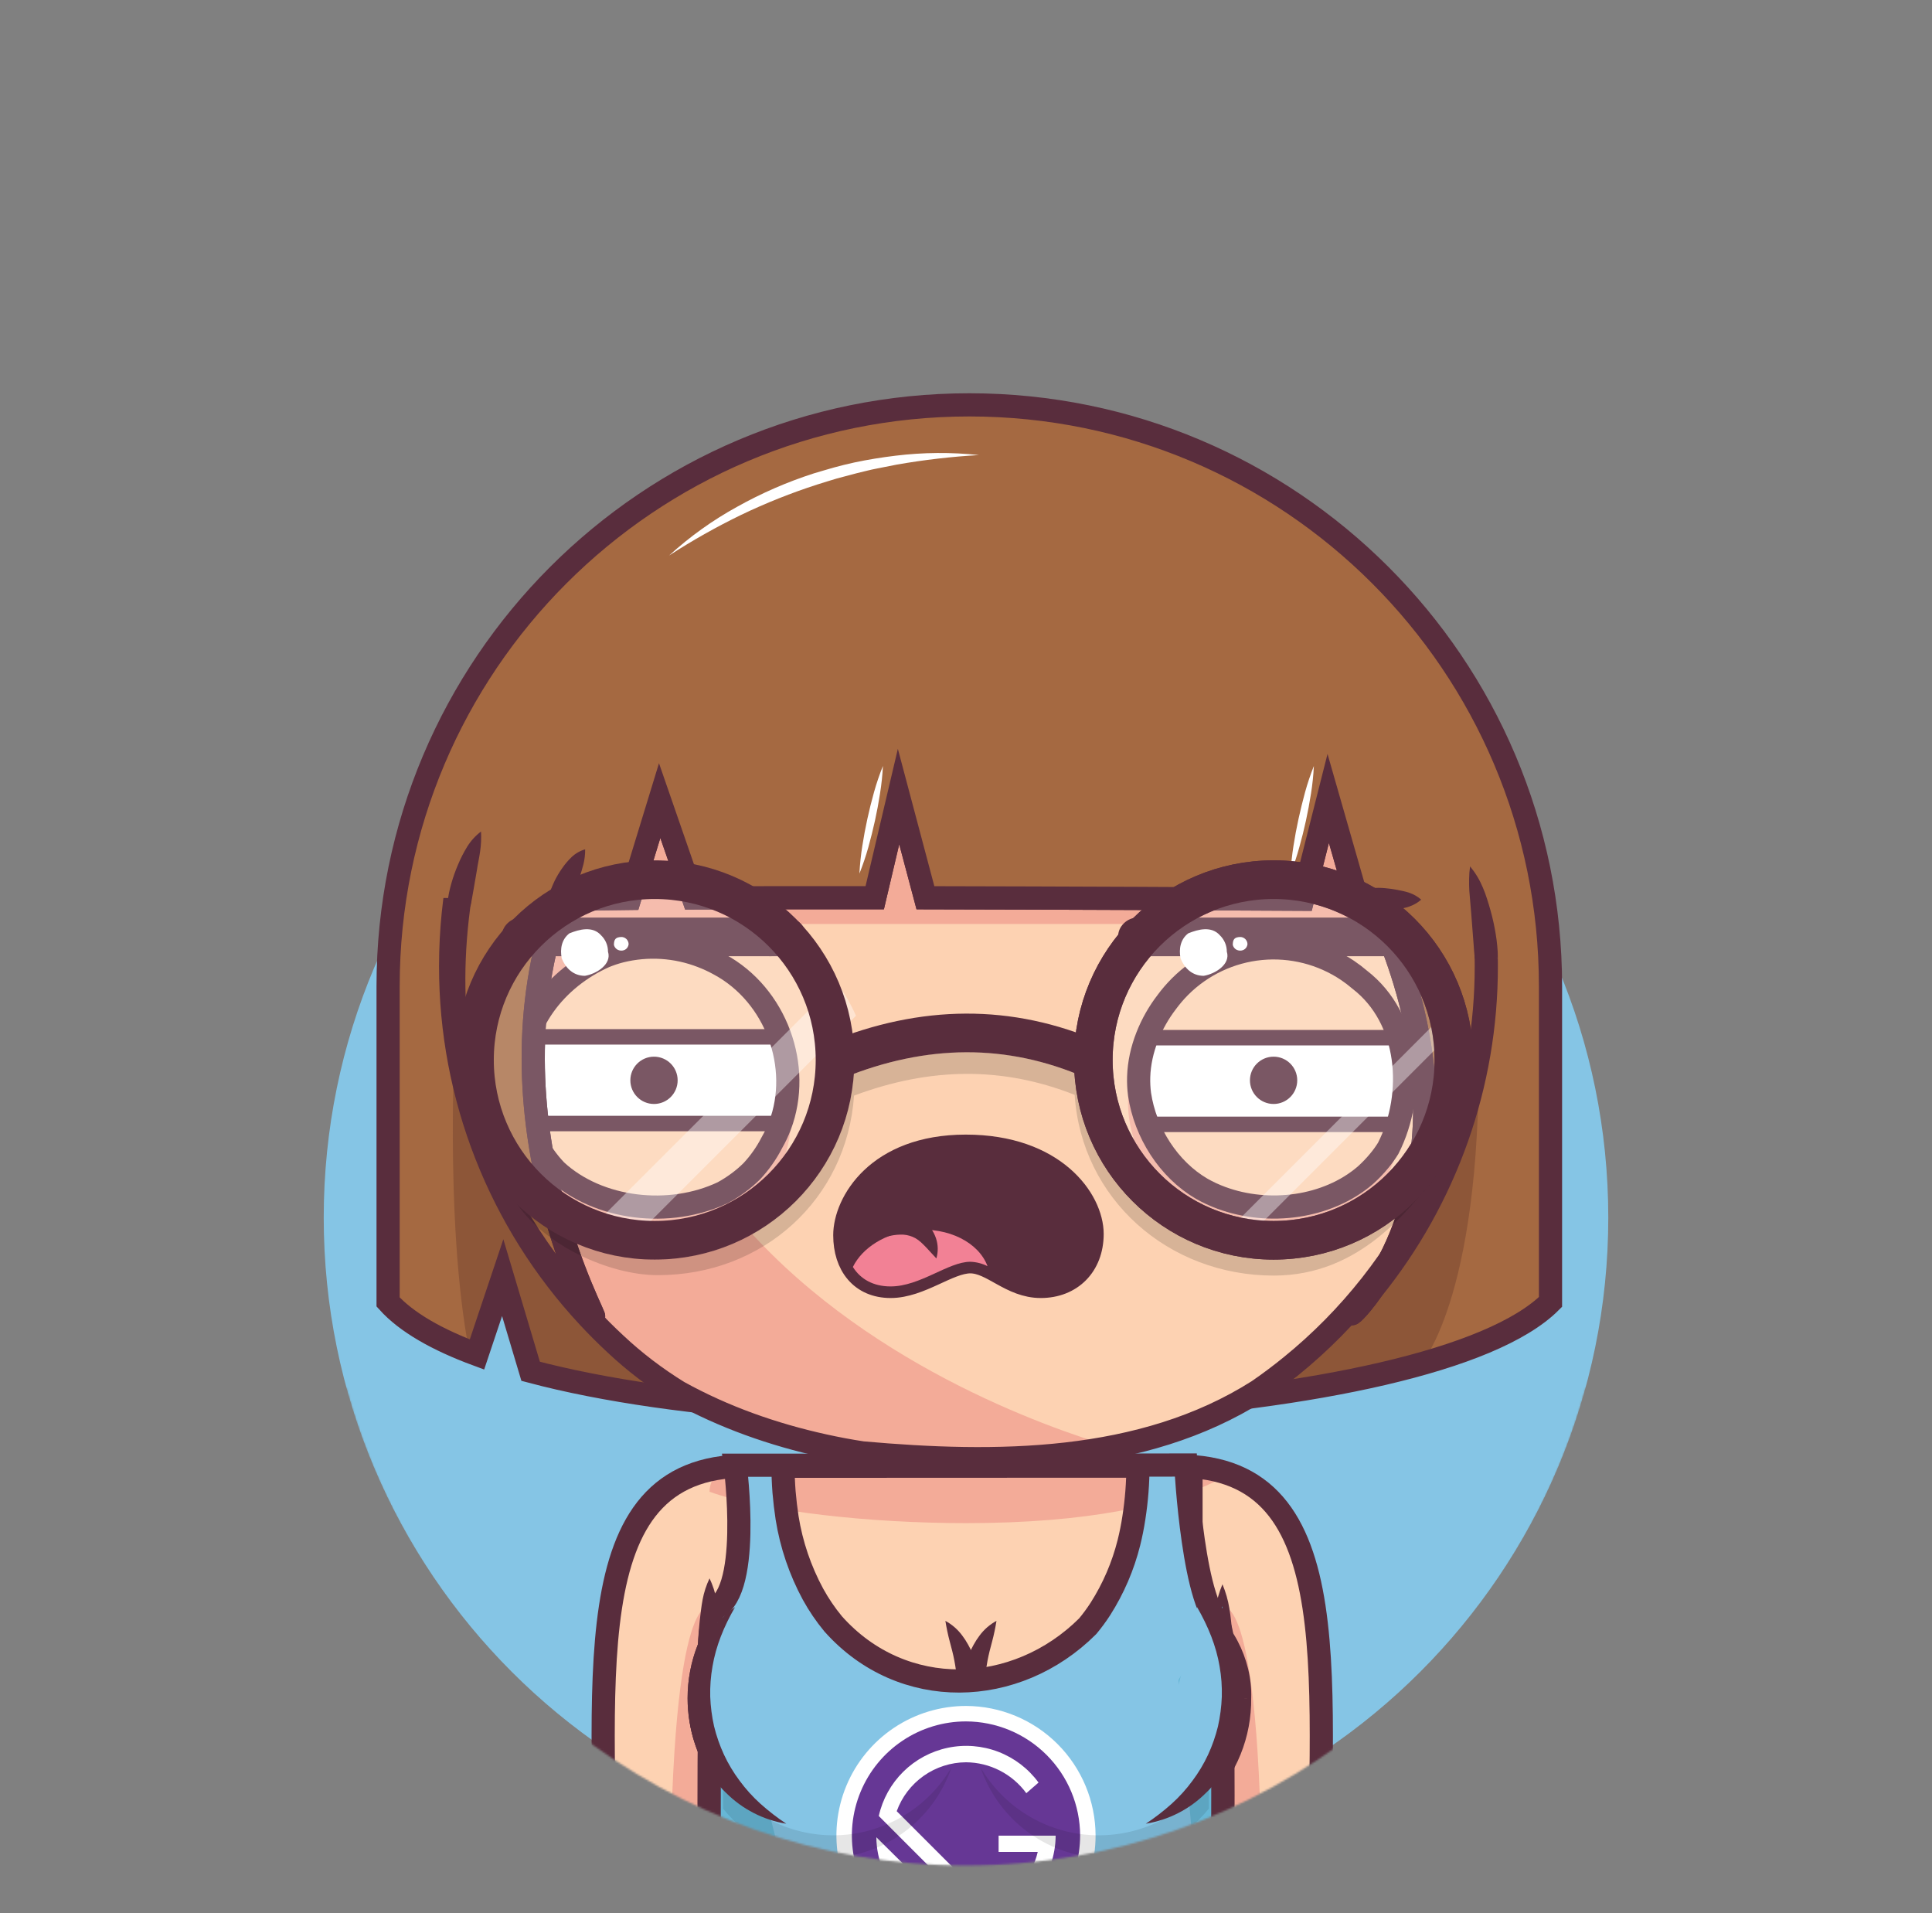 <svg width="1000" height="990" viewBox="0 0 1000 990" fill="none" xmlns="http://www.w3.org/2000/svg">
<rect x="0" y="0" width="1000" height="990" fill="#808080" stroke="none"/>
<mask id="mask0_22_4815" style="mask-type:luminance" maskUnits="userSpaceOnUse" x="0" y="0" width="1000" height="966">
<path d="M1000 0H0V718.31H179.2C217.58 860.69 346.65 965.41 500 965.41C653.35 965.41 782.42 860.69 820.8 718.31H1000V0Z" fill="white"/>
</mask>
<g mask="url(#mask0_22_4815)">
<path d="M500.001 962.602C683.603 962.602 832.443 813.763 832.443 630.16C832.443 446.557 683.603 297.718 500.001 297.718C316.398 297.718 167.559 446.557 167.559 630.16C167.559 813.763 316.398 962.602 500.001 962.602Z" fill="#85C5E5"/>
<path d="M501.709 209.52C335.569 209.52 200.879 344.2 200.879 510.35V673.78C210.359 684.3 226.249 693.35 246.879 700.97L260.199 661.2L274.659 709.66C427.419 750.3 741.369 734.94 802.539 673.78V510.35C802.539 344.2 667.849 209.52 501.709 209.52Z" fill="#A56941"/>
<path d="M242.869 699.45C244.189 699.96 245.519 700.45 246.869 700.97L260.199 661.2L274.659 709.66C319.879 721.66 379.209 728.81 441.939 731.29L469.219 705.07L235.809 529.43C235.809 529.43 229.669 630.88 242.869 699.45Z" fill="#8D5638"/>
<path d="M617.199 552.78L642.509 723.54C677.309 719.2 709.129 713.27 735.619 705.81C735.619 705.81 768.709 668.92 765.139 529.43C761.569 389.94 617.199 552.78 617.199 552.78Z" fill="#8D5638"/>
<path d="M501.709 209.52C335.569 209.52 200.879 344.2 200.879 510.35V673.78C210.359 684.3 226.249 693.35 246.879 700.97L260.199 661.2L274.659 709.66C427.419 750.3 741.369 734.94 802.539 673.78V510.35C802.539 344.2 667.849 209.52 501.709 209.52Z" stroke="#592D3D" stroke-width="12" stroke-miterlimit="10"/>
<path d="M610 758.72C700.76 758.72 682 872.96 682.87 1000H610V758.72Z" fill="#FDD2B2"/>
<path d="M632.74 831.87L610 870L621.38 1000H653.14C653.91 819.73 632.74 831.87 632.74 831.87Z" fill="#F3AB98"/>
<path d="M233.25 500C233.25 352.68 352.68 233.25 500 233.25C647.32 233.25 766.75 352.68 766.75 500C766.788 539.694 757.949 578.895 740.88 614.731C723.811 650.568 698.945 682.135 668.1 707.12C662.627 711.573 656.98 715.803 651.16 719.81C591 758 515 758 446.39 751.89C439.73 750.89 433.09 749.63 426.5 748.18C400.17 742.38 374.68 733.43 351.13 720.38C345.31 716.793 339.667 712.92 334.2 708.76C328.706 704.576 323.432 700.11 318.4 695.38C313.64 690.96 309.044 686.367 304.61 681.6C258.667 632.299 233.161 567.39 233.25 500Z" fill="#FDD2B2"/>
<path d="M269.612 634.48C270.312 635.68 271.002 636.88 271.722 638.06C272.152 638.78 272.602 639.48 273.052 640.2C273.712 641.27 274.372 642.34 275.052 643.39C275.532 644.15 276.052 644.89 276.512 645.63C277.172 646.63 277.832 647.63 278.512 648.63C279.022 649.39 279.512 650.15 280.072 650.91C280.732 651.91 281.392 652.83 282.072 653.79C282.612 654.56 283.172 655.32 283.722 656.09C284.272 656.86 285.062 657.94 285.722 658.86C286.382 659.78 286.872 660.39 287.452 661.15C288.032 661.91 288.822 662.95 289.522 663.85C290.222 664.75 290.712 665.36 291.312 666.11C291.912 666.86 292.722 667.87 293.432 668.74C294.142 669.61 294.662 670.23 295.282 670.97C295.902 671.71 296.722 672.69 297.452 673.54C298.182 674.39 298.722 675.01 299.362 675.74L301.582 678.24C302.232 678.97 302.892 679.68 303.582 680.4C304.442 681.34 305.312 682.27 306.182 683.19L307.392 684.47C308.682 685.81 309.982 687.15 311.302 688.47L311.562 688.74C312.852 690.02 314.162 691.29 315.472 692.55L317.052 694.05C318.002 694.94 318.952 695.83 319.912 696.71L321.072 697.77C322.072 698.71 323.162 699.63 324.212 700.55C327.478 703.397 330.812 706.127 334.212 708.74C339.672 712.9 345.315 716.773 351.142 720.36C374.692 733.36 400.142 742.36 426.512 748.16C433.102 749.61 439.742 750.86 446.402 751.87C488.502 755.62 533.402 757.05 575.682 748.79C508.452 729 185.592 612.74 388.802 257.48C386.082 258.73 383.402 260.02 380.742 261.36L380.152 261.65C378.932 262.26 377.712 262.89 376.502 263.53L375.502 264.06C371.742 266.06 368.022 268.13 364.372 270.29L363.472 270.82C362.312 271.51 361.162 272.21 360.012 272.92L359.142 273.46C355.568 275.693 352.052 278.003 348.592 280.39L347.512 281.14C346.422 281.9 345.352 282.66 344.282 283.43L343.622 283.9C341.442 285.493 339.288 287.107 337.162 288.74L336.542 289.22C335.542 290 334.542 290.8 333.542 291.61L332.372 292.55C331.372 293.36 330.372 294.17 329.372 295C327.262 296.75 325.182 298.55 323.132 300.37L321.992 301.37L319.302 303.82L318.002 305C315.148 307.667 312.358 310.39 309.632 313.17L308.252 314.58C307.462 315.4 306.672 316.22 305.892 317.05C305.432 317.54 304.972 318.05 304.522 318.53C303.148 319.997 301.795 321.483 300.462 322.99C300.012 323.5 299.552 323.99 299.102 324.53C298.392 325.34 297.692 326.16 296.992 326.98L295.482 328.77C294.802 329.58 294.122 330.39 293.482 331.21C292.942 331.87 292.402 332.54 291.872 333.21C290.802 334.54 289.752 335.87 288.712 337.21C288.172 337.91 287.632 338.61 287.102 339.32C286.572 340.03 285.902 340.91 285.312 341.72C284.722 342.53 284.242 343.17 283.722 343.9C283.202 344.63 282.592 345.45 282.042 346.23C281.095 347.563 280.162 348.913 279.242 350.28C278.742 351.01 278.242 351.76 277.752 352.5C277.262 353.24 276.652 354.16 276.112 355L274.622 357.31L272.942 360.02C272.512 360.71 272.082 361.4 271.662 362.09C270.772 363.55 269.912 365.02 269.052 366.49L267.832 368.65C267.292 369.6 266.752 370.56 266.222 371.52C265.822 372.25 265.422 372.98 265.032 373.71C264.392 374.9 263.762 376.1 263.132 377.3L261.932 379.64C261.292 380.92 260.652 382.19 260.022 383.48C259.692 384.17 259.352 384.87 259.022 385.57C258.502 386.66 258.022 387.76 257.492 388.86C257.182 389.52 256.882 390.18 256.582 390.86C255.842 392.507 255.118 394.173 254.412 395.86C254.192 396.38 253.982 396.91 253.762 397.43C253.232 398.7 252.712 399.97 252.202 401.25C251.932 401.92 251.672 402.59 251.412 403.25C250.912 404.51 250.412 405.78 249.962 407.05C249.752 407.6 249.542 408.15 249.342 408.7C248.715 410.453 248.098 412.207 247.492 413.96L246.932 415.66C246.492 416.993 246.062 418.327 245.642 419.66L245.042 421.57C244.572 423.11 244.112 424.65 243.672 426.2C243.572 426.53 243.472 426.86 243.382 427.2C242.862 429.04 242.362 430.887 241.882 432.74C241.722 433.33 241.582 433.93 241.432 434.52C241.082 435.91 240.742 437.3 240.432 438.7L240.012 440.45C239.582 442.35 239.162 444.25 238.772 446.16L238.622 446.93C238.282 448.63 237.948 450.33 237.622 452.03C237.512 452.64 237.412 453.24 237.302 453.85C237.042 455.34 236.792 456.85 236.562 458.35C236.482 458.86 236.392 459.35 236.322 459.87C236.022 461.82 235.752 463.78 235.492 465.75L235.342 467.05C235.142 468.64 234.962 470.24 234.792 471.84C234.732 472.44 234.662 473.04 234.602 473.65C234.442 475.33 234.292 477.02 234.152 478.71C234.152 479.06 234.092 479.4 234.072 479.71C233.925 481.71 233.795 483.727 233.682 485.76C233.682 486.29 233.682 486.83 233.612 487.36C233.545 488.933 233.485 490.503 233.432 492.07C233.432 492.66 233.432 493.25 233.432 493.84C233.432 495.89 233.352 497.95 233.352 500.01C233.352 500.01 233.352 500.08 233.352 500.11C233.352 502.33 233.352 504.53 233.432 506.73C233.432 507.49 233.492 508.25 233.512 509.01C233.562 510.48 233.612 511.95 233.682 513.42C233.682 514.31 233.792 515.19 233.842 516.08C233.922 517.41 233.992 518.74 234.092 520.08C234.162 521.08 234.252 521.97 234.332 522.91C234.442 524.17 234.542 525.43 234.672 526.68C234.762 527.68 234.882 528.62 234.982 529.59C235.122 530.8 235.252 532.02 235.402 533.23C235.522 534.23 235.662 535.23 235.792 536.18C235.952 537.36 236.112 538.55 236.292 539.73C236.442 540.73 236.602 541.73 236.762 542.73C236.942 543.89 237.132 545.06 237.332 546.22C237.512 547.22 237.692 548.22 237.882 549.22C238.092 550.37 238.312 551.52 238.532 552.66C238.752 553.8 238.942 554.66 239.152 555.66C239.392 556.8 239.632 557.93 239.892 559.06C240.152 560.19 240.332 561.06 240.572 561.99C240.832 563.12 241.112 564.24 241.392 565.35C241.672 566.46 241.882 567.3 242.132 568.26C242.432 569.38 242.732 570.49 243.042 571.6C243.302 572.6 243.572 573.52 243.852 574.47C244.172 575.58 244.502 576.68 244.852 577.78C245.202 578.88 245.432 579.67 245.732 580.62C246.032 581.57 246.432 582.81 246.792 583.9C247.152 584.99 247.412 585.77 247.732 586.7C248.112 587.79 248.492 588.88 248.882 589.97C249.212 590.88 249.532 591.8 249.882 592.71L251.122 595.98C251.472 596.87 251.812 597.77 252.122 598.66C252.562 599.75 253.012 600.85 253.462 601.94C253.822 602.8 254.172 603.67 254.542 604.53C255.012 605.65 255.542 606.75 255.992 607.86C256.362 608.68 256.722 609.51 257.092 610.33C257.612 611.49 258.162 612.63 258.692 613.77L259.772 616.07C260.382 617.33 261.012 618.57 261.642 619.82C261.962 620.45 262.262 621.09 262.592 621.72C264.512 625.46 266.512 629.15 268.592 632.79C268.882 633.26 269.252 633.87 269.612 634.48Z" fill="#F3AB98"/>
<path d="M233.25 500C233.25 352.68 352.68 233.25 500 233.25C647.32 233.25 766.75 352.68 766.75 500C766.788 539.694 757.949 578.895 740.88 614.731C723.811 650.568 698.945 682.135 668.1 707.12C662.627 711.573 656.98 715.803 651.16 719.81C591 758 515 758 446.39 751.89C439.73 750.89 433.09 749.63 426.5 748.18C400.17 742.38 374.68 733.43 351.13 720.38C345.31 716.793 339.667 712.92 334.2 708.76C328.706 704.576 323.432 700.11 318.4 695.38C313.64 690.96 309.044 686.367 304.61 681.6C258.667 632.299 233.161 567.39 233.25 500Z" stroke="#592D3D" stroke-width="12" stroke-miterlimit="10"/>
<path d="M386.122 758.72C295.352 758.72 314.122 872.96 313.252 1000H386.122V758.72Z" fill="#FDD2B2"/>
<path d="M367.232 831.87L390.002 870L378.612 1000H346.882C346.072 819.73 367.232 831.87 367.232 831.87Z" fill="#F3AB98"/>
<path d="M619.472 1070H380.532C377.011 1070 373.636 1068.6 371.148 1066.11C368.659 1063.62 367.262 1060.24 367.262 1056.72V772C367.262 768.48 368.659 765.103 371.148 762.613C373.636 760.123 377.011 758.723 380.532 758.72H613.762C626.852 758.72 632.762 766.38 632.762 778.6V1056.68C632.767 1058.43 632.427 1060.16 631.761 1061.78C631.096 1063.39 630.117 1064.86 628.883 1066.1C627.648 1067.34 626.181 1068.32 624.566 1068.99C622.951 1069.66 621.22 1070 619.472 1070Z" fill="#FDD2B2"/>
<path d="M629.052 766.62C628.055 765.394 627.212 764.051 626.542 762.62C624.141 760.738 621.284 759.527 618.262 759.11C616.773 758.879 615.268 758.766 613.762 758.77H380.532C377.02 758.773 373.652 760.166 371.165 762.645C368.679 765.125 367.275 768.488 367.262 772C396.262 782.42 450.552 788.24 500.002 788.24C563.062 788.24 604.382 778.89 629.052 766.62Z" fill="#F3AB98"/>
<path d="M610 758.72C700.76 758.72 682 872.96 682.87 1000H632.74" stroke="#592D3D" stroke-width="12" stroke-miterlimit="10" stroke-linecap="square"/>
<path d="M386.122 758.72C295.352 758.72 314.122 872.96 313.252 1000H363.322" stroke="#592D3D" stroke-width="12" stroke-miterlimit="10" stroke-linecap="square"/>
<path d="M380.531 758.82L613.761 758.72" stroke="#592D3D" stroke-width="12" stroke-miterlimit="10"/>
<path d="M380.532 1070H497.152C388.002 1070 396.242 838.82 367.262 838.82V1056.68C367.257 1058.43 367.596 1060.16 368.26 1061.77C368.925 1063.39 369.901 1064.86 371.134 1066.09C372.366 1067.33 373.831 1068.31 375.444 1068.98C377.056 1069.65 378.785 1070 380.532 1070Z" fill="#F3AB98"/>
<path d="M361.259 860.85C361.069 857.18 361.149 853.51 361.309 849.85C361.469 846.19 361.779 842.5 362.169 838.85C362.369 837.01 362.569 835.18 362.819 833.34C363.069 831.5 363.309 829.67 363.669 827.83C364.378 824.022 365.585 820.323 367.259 816.83C368.933 820.323 370.14 824.022 370.849 827.83C371.209 829.67 371.469 831.5 371.699 833.34C371.929 835.18 372.149 837.01 372.349 838.85C372.729 842.52 373.029 846.19 373.199 849.85C373.369 853.51 373.449 857.19 373.259 860.85H361.259Z" fill="#592D3D"/>
<path d="M632.742 870V878C633.002 912 633.002 947 632.742 980.75C632.742 983.62 632.742 986.47 632.742 989.28V1056.69C632.746 1058.44 632.405 1060.16 631.74 1061.78C631.075 1063.39 630.099 1064.86 628.866 1066.1C627.634 1067.33 626.17 1068.31 624.558 1068.98C622.946 1069.65 621.217 1070 619.472 1070H380.532C377.011 1070 373.636 1068.6 371.148 1066.11C368.659 1063.62 367.262 1060.24 367.262 1056.72V998.52C367.262 996.01 367.262 993.45 367.262 990.87C367.012 956 367.012 921 367.262 885.57V860.85" stroke="#592D3D" stroke-width="12" stroke-miterlimit="10"/>
<path d="M626.74 870C626.55 865.83 626.64 861.65 626.8 857.47C626.96 853.29 627.27 849.12 627.65 844.94C627.85 842.85 628.06 840.76 628.3 838.67C628.54 836.58 628.79 834.5 629.15 832.41C629.847 828.106 631.052 823.9 632.74 819.88C634.428 823.9 635.633 828.106 636.33 832.41C636.69 834.5 636.95 836.59 637.18 838.67C637.41 840.75 637.63 842.85 637.83 844.94C638.21 849.12 638.52 853.29 638.68 857.47C638.84 861.65 638.93 865.83 638.74 870H626.74Z" fill="#592D3D"/>
<path d="M502.069 878.86C502.067 889.337 499.69 899.678 495.117 909.104C490.543 918.53 483.892 926.797 475.663 933.282C467.435 939.768 457.843 944.303 447.609 946.548C437.375 948.793 426.765 948.688 416.578 946.242C406.39 943.796 396.89 939.072 388.79 932.426C380.691 925.779 374.204 917.383 369.818 907.869C365.431 898.354 363.258 887.969 363.462 877.494C363.667 867.018 366.244 856.726 370.999 847.39" stroke="#592D3D" stroke-width="12" stroke-miterlimit="10"/>
<path d="M371 847.39C374.787 839.991 379.867 833.33 386 827.72Z" fill="#FDD2B2"/>
<path d="M365.652 844.66C366.53 842.58 367.666 840.618 369.032 838.82C370.388 837.02 371.904 835.346 373.562 833.82C374.402 833.06 375.252 832.32 376.142 831.63C377.026 830.915 377.966 830.273 378.952 829.71C381.086 828.479 383.49 827.792 385.952 827.71C385.693 830.051 385.104 832.344 384.202 834.52C383.812 835.52 383.372 836.4 382.912 837.29L381.612 839.96C380.762 841.72 379.922 843.45 379.062 845.15C378.23 846.864 377.309 848.533 376.302 850.15L365.652 844.66Z" fill="#592D3D"/>
<path d="M489.332 838.82C497.63 850.507 502.083 864.487 502.072 878.82Z" fill="#FDD2B2"/>
<path d="M489.332 838.82C492.746 840.671 495.712 843.248 498.022 846.37C499.172 847.888 500.208 849.489 501.122 851.16C502.052 852.83 502.892 854.55 503.672 856.31C505.207 859.846 506.366 863.532 507.132 867.31C507.909 871.101 508.225 874.973 508.072 878.84H496.072C495.882 875.59 495.712 872.36 495.372 869.11C495.032 865.86 494.602 862.63 493.972 859.37L493.472 856.93L492.892 854.48C492.472 852.85 492.022 851.22 491.602 849.55C490.657 846.016 489.9 842.434 489.332 838.82Z" fill="#592D3D"/>
<path d="M641.651 878.86C641.662 869.372 639.719 859.983 635.945 851.278C632.17 842.572 626.644 834.737 619.711 828.26" fill="#FDD2B2"/>
<path d="M635.651 878.86C635.49 874.552 635.07 870.257 634.391 866C633.689 861.7 632.646 857.464 631.271 853.33C630.931 852.33 630.531 851.26 630.161 850.22C629.791 849.18 629.321 848.17 628.911 847.13C628.501 846.09 627.971 845.13 627.531 844.08L626.071 841.08C624.071 836.98 621.901 832.89 619.711 828.33C624.345 830.307 628.51 833.241 631.931 836.94C632.761 837.88 633.631 838.8 634.401 839.79C635.171 840.78 635.941 841.79 636.651 842.79C637.361 843.79 638.081 844.88 638.721 845.97C639.361 847.06 640.031 848.15 640.601 849.29C642.981 853.813 644.795 858.613 646.001 863.58C647.233 868.576 647.778 873.717 647.621 878.86H635.651Z" fill="#592D3D"/>
<path d="M503.001 878.86C502.891 888.031 504.602 897.133 508.036 905.638C511.469 914.143 516.557 921.882 523.003 928.407C529.45 934.931 537.127 940.111 545.59 943.647C554.053 947.182 563.134 949.003 572.306 949.003C581.478 949.003 590.559 947.182 599.022 943.647C607.485 940.111 615.163 934.931 621.609 928.407C628.056 921.882 633.143 914.143 636.577 905.638C640.01 897.133 641.721 888.031 641.611 878.86" stroke="#592D3D" stroke-width="12" stroke-miterlimit="10"/>
<path d="M515.769 838.82C507.475 850.508 503.025 864.488 503.039 878.82Z" fill="#FDD2B2"/>
<path d="M515.772 838.82C515.205 842.441 514.448 846.029 513.502 849.57C513.082 851.24 512.632 852.87 512.212 854.5L511.642 856.95L511.142 859.39C510.512 862.65 510.052 865.89 509.732 869.13C509.412 872.37 509.232 875.61 509.042 878.86H497.002C496.84 874.993 497.156 871.12 497.942 867.33C498.703 863.551 499.863 859.864 501.402 856.33C502.172 854.57 503.012 852.85 503.942 851.18C504.86 849.512 505.896 847.911 507.042 846.39C509.364 843.259 512.344 840.675 515.772 838.82Z" fill="#592D3D"/>
<path d="M383.441 837.55V758.72" stroke="#592D3D" stroke-width="12" stroke-miterlimit="10"/>
<path d="M616.461 837.55V758.72" stroke="#592D3D" stroke-width="12" stroke-miterlimit="10"/>
<path d="M470.5 897.78H524.4V917.48C506.66 911.43 488.69 911.58 470.5 917.48V897.78Z" fill="#85C5E5" stroke="#592D3D" stroke-width="12" stroke-miterlimit="10"/>
<path d="M638.101 878.86C638.126 861.305 631.464 844.399 619.471 831.58C615.251 827.06 575.201 837.77 551.661 858.84C528.551 879.53 508.431 913.33 511.311 917.59C519.607 929.903 531.637 939.226 545.63 944.187C559.624 949.148 574.84 949.485 589.039 945.148C603.238 940.81 615.669 932.028 624.501 920.095C633.334 908.161 638.101 893.707 638.101 878.86Z" fill="#85C5E5" stroke="#592D3D" stroke-width="12" stroke-miterlimit="10"/>
<path d="M598.112 848.39C591.992 852.06 585.962 855.57 580.112 859.39C574.338 863.08 568.816 867.149 563.582 871.57C558.432 876.03 553.472 880.89 548.582 885.83C543.692 890.77 538.892 895.83 533.832 900.9C536.9 894.462 540.648 888.371 545.012 882.73C549.369 877.001 554.298 871.731 559.722 867C565.241 862.329 571.338 858.386 577.862 855.27C584.289 852.118 591.095 849.805 598.112 848.39Z" fill="white"/>
<path d="M361.902 878.86C361.877 861.305 368.539 844.399 380.532 831.58C384.752 827.06 424.802 837.77 448.342 858.84C471.452 879.53 491.572 913.33 488.692 917.59C480.396 929.903 468.366 939.226 454.373 944.187C440.38 949.148 425.163 949.485 410.964 945.148C396.765 940.81 384.334 932.028 375.502 920.095C366.669 908.161 361.902 893.707 361.902 878.86Z" fill="#85C5E5" stroke="#592D3D" stroke-width="12" stroke-miterlimit="10"/>
<path d="M455.751 938.92C433.112 938.92 411.4 929.927 395.392 913.919C379.384 897.911 370.391 876.199 370.391 853.56C370.391 850.651 370.537 847.744 370.831 844.85C363.312 858.198 360.428 873.662 362.629 888.823C364.831 903.984 371.993 917.989 382.997 928.648C394.002 939.307 408.227 946.02 423.451 947.738C438.675 949.455 454.038 946.08 467.141 938.14C463.366 938.653 459.561 938.914 455.751 938.92Z" fill="#67B7D6"/>
<path d="M361.902 878.86C361.877 861.305 368.539 844.399 380.532 831.58C384.752 827.06 424.802 837.77 448.342 858.84C471.452 879.53 491.572 913.33 488.692 917.59C480.396 929.903 468.366 939.226 454.373 944.187C440.38 949.148 425.163 949.485 410.964 945.148C396.765 940.81 384.334 932.028 375.502 920.095C366.669 908.161 361.902 893.707 361.902 878.86Z" stroke="#592D3D" stroke-width="12" stroke-miterlimit="10"/>
<path d="M401.891 848.39C408.907 849.802 415.713 852.111 422.141 855.26C428.666 858.38 434.762 862.325 440.281 867C445.683 871.727 450.592 876.991 454.931 882.71C459.295 888.351 463.043 894.442 466.111 900.88C461.051 895.88 456.271 890.75 451.361 885.81C446.451 880.87 441.521 876.01 436.361 871.55C431.126 867.129 425.604 863.06 419.831 859.37C414.001 855.57 408.001 852.06 401.891 848.39Z" fill="white"/>
<path d="M613.762 758.16H559.552V758.26H589.002C589.004 767.375 588.295 776.476 586.882 785.48C586.215 789.86 585.358 794.153 584.312 798.36C581.275 810.482 576.308 822.036 569.602 832.58C567.583 835.711 565.375 838.717 562.992 841.58C525.932 878.58 467.042 880.58 431.252 840.39C427.29 835.602 423.79 830.449 420.802 825C414.14 812.69 409.609 799.342 407.402 785.52C406.735 781.14 406.208 776.677 405.822 772.13C405.472 767.59 405.282 762.98 405.282 758.31H434.752V758.21H380.532C381.352 780.5 378.942 833.85 371.422 842.69L367.262 1056.17C367.262 1059.69 368.66 1063.06 371.148 1065.55C373.637 1068.04 377.012 1069.44 380.532 1069.44H619.472C622.991 1069.44 626.366 1068.04 628.855 1065.55C631.344 1063.06 632.742 1059.69 632.742 1056.17L630.362 840.81C620.612 840.76 613.422 783.07 613.762 758.16Z" fill="#85C5E5"/>
<path d="M632.739 831.31L609.949 869.4L621.339 999.43H632.939V893.78L632.739 831.31Z" fill="#67B7D6"/>
<path d="M380.532 1069.39H497.152C387.952 1069.39 396.242 838.25 367.262 838.25V1056.12C367.262 1059.64 368.66 1063.01 371.148 1065.5C373.637 1067.99 377.012 1069.39 380.532 1069.39Z" fill="#67B7D6"/>
<path d="M361.26 860.4C361.047 857.642 361.013 854.873 361.16 852.11C361.287 849.343 361.523 846.573 361.87 843.8C362.05 842.41 362.22 841.03 362.44 839.64C362.66 838.25 362.88 836.87 363.22 835.48C363.905 832.528 365.066 829.708 366.66 827.13C368.347 829.646 369.607 832.423 370.39 835.35C370.78 836.73 371.07 838.11 371.32 839.48C371.57 840.85 371.82 842.24 372.04 843.62C372.48 846.37 372.83 849.13 373.04 851.89C373.295 854.646 373.365 857.415 373.25 860.18L361.26 860.4Z" fill="#592D3D"/>
<path d="M632.742 869.4V877.4C633.002 911.4 633.002 946.4 632.742 980.16C632.742 983.03 632.742 985.88 632.742 988.69V1056.1C632.742 1059.62 631.344 1062.99 628.855 1065.48C626.366 1067.97 622.991 1069.37 619.472 1069.37H380.532C377.012 1069.37 373.637 1067.97 371.148 1065.48C368.66 1062.99 367.262 1059.62 367.262 1056.1V998C367.262 995.493 367.262 992.943 367.262 990.35C367.012 955.49 367.012 920.49 367.262 885.05V860.29" stroke="#592D3D" stroke-width="12" stroke-miterlimit="10"/>
<path d="M626.762 869.38C626.793 866.526 627.01 863.676 627.412 860.85C627.792 858.017 628.278 855.193 628.872 852.38C629.172 850.97 629.472 849.56 629.812 848.16C630.152 846.76 630.502 845.35 630.962 843.95C631.905 840.985 633.316 838.19 635.142 835.67C636.608 838.416 637.621 841.381 638.142 844.45C638.402 845.9 638.562 847.34 638.692 848.78C638.822 850.22 638.942 851.66 639.042 853.09C639.222 855.96 639.322 858.83 639.292 861.68C639.292 864.535 639.112 867.388 638.752 870.22L626.762 869.38Z" fill="#592D3D"/>
<path d="M368.102 833C389.682 827.73 380.532 758.27 380.532 758.27L613.762 758.17C613.762 758.17 617.692 834.79 632.942 841.09" stroke="#592D3D" stroke-width="12" stroke-miterlimit="10"/>
<path d="M589.001 758.26C589.007 767.374 588.301 776.475 586.891 785.48C586.225 789.86 585.368 794.153 584.321 798.36C581.285 810.482 576.318 822.036 569.611 832.58C567.592 835.711 565.385 838.717 563.001 841.58C525.941 878.58 467.051 880.58 431.261 840.39C427.296 835.602 423.793 830.449 420.801 825C414.14 812.69 409.609 799.342 407.401 785.52C406.735 781.14 406.208 776.677 405.821 772.13C405.471 767.59 405.281 762.98 405.281 758.31" stroke="#592D3D" stroke-width="12" stroke-miterlimit="10"/>
<path d="M500 890.85C488.317 890.85 476.896 894.314 467.182 900.805C457.468 907.296 449.897 916.521 445.426 927.315C440.955 938.109 439.785 949.986 442.065 961.444C444.344 972.902 449.97 983.428 458.231 991.689C466.492 999.95 477.017 1005.58 488.476 1007.85C499.934 1010.13 511.811 1008.96 522.605 1004.49C533.398 1000.02 542.624 992.452 549.115 982.738C555.605 973.024 559.07 961.603 559.07 949.92C559.025 934.267 552.787 919.269 541.719 908.201C530.651 897.133 515.652 890.895 500 890.85ZM467.09 982.85C458.545 974.353 453.695 962.83 453.59 950.78L499.59 996.35C487.76 995.91 476 991.69 467.09 982.83V982.85ZM510.09 995.08L454.86 939.8C456.796 931.099 461.2 923.14 467.544 916.877C473.887 910.614 481.901 906.312 490.626 904.487C499.352 902.662 508.418 903.39 516.74 906.584C525.062 909.779 532.287 915.305 537.55 922.5L531.22 928C527.627 923.08 522.932 919.07 517.51 916.292C512.089 913.513 506.092 912.043 500 912C492.152 912.046 484.507 914.497 478.095 919.023C471.683 923.548 466.812 929.931 464.14 937.31L512.66 985.83C518.712 983.681 524.126 980.042 528.403 975.25C532.679 970.458 535.68 964.667 537.13 958.41H516.88V949.97H546.41C546.341 960.478 542.718 970.653 536.131 978.84C529.543 987.027 520.379 992.744 510.13 995.06L510.09 995.08Z" stroke="white" stroke-width="16"/>
<path d="M500 890.85C488.317 890.85 476.896 894.314 467.182 900.805C457.468 907.296 449.897 916.521 445.426 927.315C440.955 938.109 439.785 949.986 442.065 961.444C444.344 972.902 449.97 983.428 458.231 991.689C466.492 999.95 477.017 1005.58 488.476 1007.85C499.934 1010.13 511.811 1008.96 522.605 1004.49C533.398 1000.02 542.624 992.452 549.115 982.738C555.605 973.024 559.07 961.603 559.07 949.92C559.025 934.267 552.787 919.269 541.719 908.201C530.651 897.133 515.652 890.895 500 890.85ZM467.09 982.85C458.545 974.353 453.695 962.83 453.59 950.78L499.59 996.35C487.76 995.91 476 991.69 467.09 982.83V982.85ZM510.09 995.08L454.86 939.8C456.796 931.099 461.2 923.14 467.544 916.877C473.887 910.614 481.901 906.312 490.626 904.487C499.352 902.662 508.418 903.39 516.74 906.584C525.062 909.779 532.287 915.305 537.55 922.5L531.22 928C527.627 923.08 522.932 919.07 517.51 916.292C512.089 913.513 506.092 912.043 500 912C492.152 912.046 484.507 914.497 478.095 919.023C471.683 923.548 466.812 929.931 464.14 937.31L512.66 985.83C518.712 983.681 524.126 980.042 528.403 975.25C532.679 970.458 535.68 964.667 537.13 958.41H516.88V949.97H546.41C546.341 960.478 542.718 970.653 536.131 978.84C529.543 987.027 520.379 992.744 510.13 995.06L510.09 995.08Z" fill="#663795"/>
<path opacity="0.1" d="M426.882 961.63C441.357 961.628 455.469 957.095 467.238 948.666C479.006 940.237 487.841 928.335 492.502 914.63C486.585 924.751 478.255 933.249 468.254 939.366C458.254 945.483 446.894 949.028 435.19 949.686C423.485 950.343 411.8 948.092 401.177 943.134C390.554 938.176 381.324 930.664 374.312 921.27L374.262 936C387.002 951.63 405.152 961.63 426.882 961.63Z" fill="black"/>
<path opacity="0.1" d="M573.12 961.63C558.644 961.628 544.532 957.095 532.764 948.666C520.995 940.237 512.161 928.335 507.5 914.63C513.416 924.751 521.747 933.249 531.747 939.366C541.748 945.483 553.108 949.028 564.812 949.686C576.517 950.343 588.202 948.092 598.825 943.134C609.448 938.176 618.677 930.664 625.69 921.27V935.99C613 951.63 594.85 961.63 573.12 961.63Z" fill="black"/>
<path d="M407.002 943.81C396.331 939.827 386.805 933.277 379.267 924.737C371.73 916.198 366.412 905.933 363.784 894.85C361.156 883.768 361.3 872.208 364.202 861.194C367.104 850.179 372.674 840.05 380.422 831.7" fill="#85C5E5"/>
<path d="M406.999 943.81C395.176 941.88 384.258 936.283 375.789 927.81L374.169 926.21C373.639 925.67 373.169 925.08 372.639 924.52C372.109 923.96 371.639 923.37 371.159 922.79C370.652 922.219 370.174 921.621 369.729 921C368.829 919.77 367.919 918.54 367.049 917.28L364.679 913.35C361.688 907.965 359.431 902.204 357.969 896.22C356.61 890.22 356.042 884.068 356.279 877.92C356.551 871.812 357.696 865.774 359.679 859.99C359.939 859.28 360.169 858.56 360.439 857.85L361.319 855.75C361.869 854.35 362.579 853.01 363.229 851.66C364.619 849.003 366.203 846.453 367.969 844.03C368.819 842.82 369.789 841.68 370.719 840.54C371.649 839.4 372.659 838.31 373.719 837.31C375.786 835.244 378.039 833.373 380.449 831.72C374.659 841.72 370.549 851.91 368.789 862.39C367.874 867.541 367.479 872.77 367.609 878C367.802 883.187 368.471 888.346 369.609 893.41C370.842 898.446 372.556 903.352 374.729 908.06C376.951 912.816 379.659 917.33 382.809 921.53C385.996 925.871 389.618 929.876 393.619 933.48C397.82 937.247 402.292 940.7 406.999 943.81Z" fill="#592D3D"/>
<path d="M593.051 943.81C603.718 939.822 613.239 933.267 620.771 924.726C628.303 916.184 633.615 905.918 636.238 894.836C638.861 883.754 638.713 872.196 635.807 861.184C632.902 850.173 627.329 840.046 619.581 831.7" fill="#85C5E5"/>
<path d="M593.051 943.81C597.746 940.711 602.209 937.272 606.401 933.52C610.402 929.916 614.024 925.911 617.211 921.57C620.361 917.37 623.069 912.856 625.291 908.1C627.463 903.392 629.178 898.486 630.411 893.45C631.549 888.386 632.218 883.227 632.411 878.04C632.555 872.791 632.17 867.541 631.261 862.37C629.501 851.89 625.391 841.73 619.601 831.7C622.011 833.353 624.264 835.224 626.331 837.29C627.411 838.29 628.331 839.43 629.331 840.52C630.331 841.61 631.231 842.8 632.081 844.01C633.847 846.433 635.431 848.983 636.821 851.64C637.471 852.99 638.181 854.33 638.731 855.73L639.611 857.83C639.881 858.54 640.111 859.26 640.371 859.97C642.354 865.754 643.499 871.792 643.771 877.9C644.008 884.048 643.44 890.2 642.081 896.2C640.619 902.184 638.362 907.945 635.371 913.33L633.001 917.26C632.131 918.52 631.221 919.75 630.321 920.98C629.876 921.601 629.398 922.199 628.891 922.77C628.401 923.35 627.891 923.93 627.411 924.5C626.931 925.07 626.411 925.65 625.881 926.19L624.261 927.79C615.795 936.27 604.877 941.875 593.051 943.81Z" fill="#592D3D"/>
<path d="M271.401 576.82C270.401 548.46 289.401 524.46 314.681 513.26C317.336 512.173 320.062 511.271 322.841 510.56C336.851 507.08 351.594 508.016 365.051 513.24C368.126 514.419 371.117 515.809 374.001 517.4C403.531 533.28 416.791 570.65 405.361 600.86C404.203 603.906 402.805 606.855 401.181 609.68C397.193 617.988 391.17 625.153 383.671 630.51C381.169 632.351 378.547 634.021 375.821 635.51C348.441 648.51 311.441 644.51 289.371 624.11C287.163 621.765 285.122 619.269 283.261 616.64C281.139 613.637 279.275 610.459 277.691 607.14C274.338 600.351 272.402 592.951 272.001 585.39C271.639 582.547 271.439 579.686 271.401 576.82Z" fill="#F3AB98"/>
<path d="M269.772 558.47C268.772 530.11 287.772 506.11 313.052 494.91C315.703 493.823 318.427 492.921 321.202 492.21C335.215 488.728 349.962 489.664 363.422 494.89C366.487 496.07 369.468 497.46 372.342 499.05C401.872 514.94 415.132 552.3 403.702 582.51C402.552 585.559 401.154 588.509 399.522 591.33C398.14 594.039 396.566 596.645 394.812 599.13C393.084 601.592 391.186 603.931 389.132 606.13C386.912 608.327 384.532 610.356 382.012 612.2C379.512 614.043 376.889 615.714 374.162 617.2C346.782 630.2 309.782 626.2 287.722 605.8C285.509 603.46 283.467 600.963 281.612 598.33C279.487 595.327 277.62 592.149 276.032 588.83C272.656 582.02 270.713 574.591 270.322 567C269.968 564.17 269.785 561.322 269.772 558.47Z" fill="white"/>
<path d="M338.51 571.32C345.27 571.32 350.75 565.84 350.75 559.08C350.75 552.32 345.27 546.84 338.51 546.84C331.75 546.84 326.27 552.32 326.27 559.08C326.27 565.84 331.75 571.32 338.51 571.32Z" fill="#592D3D"/>
<path d="M339.2 490.12C330.2 490.109 321.287 491.876 312.972 495.32C304.658 498.765 297.105 503.818 290.75 510.19C288.265 512.68 285.972 515.354 283.89 518.19C279.586 523.79 276.117 529.985 273.59 536.58H403.92C400.54 524.711 393.499 514.211 383.8 506.58C381.799 504.865 379.702 503.266 377.52 501.79C366.202 494.152 352.853 490.087 339.2 490.12Z" fill="#FDD2B2" stroke="#592D3D" stroke-width="8" stroke-miterlimit="10"/>
<path d="M274.09 581.45C279.59 595.2 289.39 607.38 302.01 614.77C305.259 616.612 308.654 618.184 312.16 619.47C336.79 628.56 367.16 624.54 386.65 607.86C389.268 605.51 391.705 602.966 393.94 600.25C395.623 598.222 397.161 596.076 398.54 593.83C400.54 589.853 402.192 585.711 403.48 581.45H274.09Z" fill="#FDD2B2" stroke="#592D3D" stroke-width="8" stroke-miterlimit="10"/>
<path d="M269.772 558.47C268.772 530.11 287.772 506.11 313.052 494.91C315.703 493.823 318.427 492.921 321.202 492.21C335.215 488.728 349.962 489.664 363.422 494.89C366.487 496.07 369.468 497.46 372.342 499.05C401.872 514.94 415.132 552.3 403.702 582.51C402.552 585.559 401.154 588.509 399.522 591.33C398.14 594.039 396.566 596.645 394.812 599.13C393.084 601.592 391.186 603.931 389.132 606.13C386.912 608.327 384.532 610.356 382.012 612.2C379.512 614.043 376.889 615.714 374.162 617.2C346.782 630.2 309.782 626.2 287.722 605.8C285.509 603.46 283.467 600.963 281.612 598.33C279.487 595.327 277.62 592.149 276.032 588.83C272.656 582.02 270.713 574.591 270.322 567C269.968 564.17 269.785 561.322 269.772 558.47Z" stroke="#592D3D" stroke-width="12" stroke-miterlimit="10"/>
<path d="M583.892 568.76C584.322 553.63 590.562 538.67 598.992 527.43C601.144 524.41 603.524 521.558 606.112 518.9C617.618 506.92 633.023 499.44 649.554 497.809C666.085 496.177 682.655 500.5 696.282 510C698.553 511.585 700.734 513.298 702.812 515.13C729.812 536.58 732.932 578.27 718.132 608.36C716.694 610.751 715.097 613.043 713.352 615.22C711.038 618.121 708.504 620.839 705.772 623.35C685.502 641.18 653.962 645.48 628.362 635.77C624.714 634.394 621.186 632.722 617.812 630.77C599.912 619.99 587.442 599.68 584.382 578.54C583.964 575.298 583.801 572.028 583.892 568.76Z" fill="#F3AB98"/>
<path d="M589.379 557.26C589.799 543.11 595.799 529.11 603.899 518.6C605.983 515.766 608.276 513.092 610.759 510.6C622.006 499.356 636.812 492.373 652.642 490.846C668.472 489.319 684.34 493.343 697.529 502.23C699.711 503.707 701.808 505.306 703.809 507.02C729.809 527.09 732.809 566.09 718.549 594.24C717.167 596.485 715.63 598.63 713.949 600.66C711.716 603.376 709.279 605.916 706.659 608.26C687.149 625 656.799 629 632.169 619.9C628.657 618.609 625.255 617.034 621.999 615.19C604.779 605.11 592.779 586.11 589.829 566.34C589.435 563.33 589.284 560.294 589.379 557.26Z" fill="white"/>
<path d="M659.209 571.32C665.969 571.32 671.449 565.84 671.449 559.08C671.449 552.32 665.969 546.84 659.209 546.84C652.449 546.84 646.969 552.32 646.969 559.08C646.969 565.84 652.449 571.32 659.209 571.32Z" fill="#592D3D"/>
<path d="M659.212 490.55C650.212 490.539 641.299 492.306 632.984 495.75C624.669 499.195 617.117 504.248 610.762 510.62C608.279 513.112 605.986 515.786 603.902 518.62C599.601 524.219 596.132 530.409 593.602 537H723.932C720.549 525.132 713.508 514.633 703.812 507C701.81 505.286 699.714 503.687 697.532 502.21C686.213 494.576 672.864 490.514 659.212 490.55Z" fill="#FDD2B2" stroke="#592D3D" stroke-width="8" stroke-miterlimit="10"/>
<path d="M594.102 581.87C599.612 595.63 609.402 607.81 622.022 615.19C625.271 617.033 628.666 618.608 632.172 619.9C656.802 628.99 687.172 624.96 706.662 608.28C709.282 605.936 711.719 603.396 713.952 600.68C715.633 598.65 717.17 596.505 718.552 594.26C720.557 590.282 722.21 586.136 723.492 581.87H594.102Z" fill="#FDD2B2" stroke="#592D3D" stroke-width="8" stroke-miterlimit="10"/>
<path d="M589.379 557.26C589.799 543.11 595.799 529.11 603.899 518.6C605.983 515.766 608.276 513.092 610.759 510.6C622.006 499.356 636.812 492.373 652.642 490.846C668.472 489.319 684.34 493.343 697.529 502.23C699.711 503.707 701.808 505.306 703.809 507.02C729.809 527.09 732.809 566.09 718.549 594.24C717.167 596.485 715.63 598.63 713.949 600.66C711.716 603.376 709.279 605.916 706.659 608.26C687.149 625 656.799 629 632.169 619.9C628.657 618.609 625.255 617.034 621.999 615.19C604.779 605.11 592.779 586.11 589.829 566.34C589.435 563.33 589.284 560.294 589.379 557.26Z" stroke="#592D3D" stroke-width="12" stroke-miterlimit="10"/>
<path d="M538.71 665.74C523.16 665.74 513.59 652.98 502.23 652.98C490.87 652.98 476.31 665.74 461 665.74C445.69 665.74 437.27 654.63 437.27 639.23C437.27 622.58 454.02 593.17 499.88 593.17C545.74 593.17 565.27 620.91 565.27 638.63C565.23 655 554.27 665.74 538.71 665.74Z" fill="#592D3D" stroke="#592D3D" stroke-width="12" stroke-miterlimit="10"/>
<path d="M511.139 655.25C506.579 643 490.999 635 473.289 636.57C458.499 637.91 446.359 645.66 441.449 655.67C445.369 661.93 451.959 665.74 460.959 665.74C476.309 665.74 490.859 652.98 502.229 652.98C505.328 653.085 508.368 653.86 511.139 655.25Z" fill="#F28195"/>
<path d="M455.062 628.66L455.932 628.31L456.663 628.06C457.133 627.9 457.603 627.78 458.073 627.66C459.009 627.419 459.962 627.242 460.923 627.13C462.859 626.871 464.82 626.848 466.763 627.06C470.833 627.449 474.705 629.005 477.913 631.54C480.942 633.935 483.217 637.154 484.462 640.81C485.602 644.186 485.672 647.832 484.663 651.25C482.163 648.67 480.203 646.31 478.233 644.37C477.333 643.444 476.371 642.582 475.353 641.79C474.429 641.093 473.421 640.515 472.353 640.07C470.343 639.236 468.177 638.844 466.003 638.92C464.854 638.952 463.709 639.052 462.573 639.22C462.003 639.32 461.413 639.41 460.853 639.53L460.013 639.72L459.622 639.8C459.532 639.8 459.332 639.88 459.402 639.8L455.062 628.66Z" fill="#592D3D"/>
<path d="M729.47 414.02H290.23V478.17H729.47V414.02Z" fill="#F3AB98"/>
<path d="M710.001 667.66C706.861 671.54 703.624 675.33 700.291 679.03C697.791 681.8 702.871 677.91 710.001 667.66ZM725.001 351.11C694.501 296.7 641.501 259.24 580.221 242L573.871 240.29C551.171 234.01 527.251 233.29 502.551 233.29C475.861 233.29 450.091 236.03 425.781 243.29L421.521 244.56C389.163 255.543 359.061 272.293 332.671 294C329.757 296.387 326.901 298.827 324.101 301.32C295.761 325.01 273.761 355.01 258.631 389.22C257.164 392.5 255.777 395.81 254.471 399.15C250.568 409.102 247.422 419.334 245.061 429.76C213.001 556.34 262.891 634 307.171 681.6C311.541 686.3 249.241 579.75 289.751 465.6C297.481 465.31 309.991 465.09 325.941 464.93L341.441 414.32L358.881 464.7C386.281 464.57 418.761 464.55 452.761 464.58L465.081 412.22L479.001 464.6C553.371 464.74 630.441 465.12 674.281 465.37L687.481 413.2L702.481 465.53L710.691 465.58C760.781 572 728.501 641.13 710.001 667.66C748.445 620.247 769.386 561.04 769.301 500C769.301 413.58 725.001 351.11 725.001 351.11Z" fill="#A56941"/>
<path d="M710.001 667.66C706.861 671.54 703.624 675.33 700.291 679.03C697.791 681.8 702.871 677.91 710.001 667.66ZM710.001 667.66C728.501 641.13 760.781 572 710.691 465.58L702.481 465.53L687.481 413.2L674.281 465.37C630.441 465.12 553.371 464.74 479.001 464.6L465.081 412.22L452.761 464.58C418.761 464.55 386.281 464.57 358.881 464.7L341.441 414.32L325.941 464.93C309.991 465.09 297.481 465.31 289.751 465.6C249.241 579.75 311.541 686.3 307.171 681.6C262.891 634 213.001 556.34 245.061 429.76C247.422 419.334 250.568 409.102 254.471 399.15C255.777 395.81 257.164 392.5 258.631 389.22C273.761 355.01 295.761 325.01 324.101 301.32C326.901 298.827 329.757 296.387 332.671 294C359.061 272.293 389.163 255.543 421.521 244.56L425.781 243.29C450.091 236.03 475.861 233.29 502.551 233.29C527.251 233.29 551.171 234.01 573.871 240.29L580.221 242C641.501 259.24 694.501 296.7 725.001 351.11C725.001 351.11 769.301 413.58 769.301 500C769.386 561.04 748.445 620.247 710.001 667.66Z" stroke="#592D3D" stroke-width="12" stroke-miterlimit="10"/>
<path d="M584.149 228L577.679 226.26C552.469 219.26 526.749 218.71 502.549 218.71C471.959 218.71 445.479 222.2 421.639 229.35L417.379 230.62L416.889 230.77C382.885 242.368 351.243 259.981 323.469 282.77C320.469 285.23 317.469 287.77 314.629 290.32C284.999 315.14 261.699 346.43 245.389 383.32C243.829 386.81 242.389 390.37 240.969 393.89C236.789 404.58 219.679 453.66 217.219 464.54L289.749 465.54C297.479 465.25 309.989 465.03 325.939 464.87L341.439 414.26L358.879 464.64C386.279 464.51 418.759 464.49 452.759 464.52L465.079 412.16L478.999 464.6C553.369 464.74 630.439 465.12 674.279 465.37L687.479 413.2L702.479 465.53L710.689 465.58L783.799 500C783.799 413.81 742.499 351 737.319 343.4C705.999 288 651.629 247 584.149 228ZM750.309 547.25C747.139 521.33 739.139 491.99 723.799 459.41L719.909 451.14H713.419L686.639 357.51L662.999 450.81C622.569 450.59 555.939 450.27 490.139 450.12L464.189 352.55L441.249 450.05C413.849 450.05 389.699 450.05 369.159 450.14L340.599 367.53L315.179 450.53C303.729 450.68 295.019 450.87 289.179 451.09L279.349 451.47L276.059 460.73C261.719 501.22 257.919 545 264.759 591C248.859 551 242.299 499.61 259.109 433.37L259.199 432.99C261.409 423.275 264.351 413.741 267.999 404.47C269.199 401.38 270.509 398.25 271.909 395.12C286.449 362.26 307.149 334.45 333.419 312.49L333.749 312.2C336.399 309.85 339.139 307.51 341.889 305.25C366.863 284.732 395.313 268.858 425.889 258.38L429.939 257.18C451.059 250.84 474.809 247.75 502.539 247.75C524.759 247.75 548.269 248.26 569.989 254.27L576.369 255.98C636.609 272.98 684.899 309.25 712.369 358.21L712.739 358.87L713.179 359.5C713.599 360.09 754.789 419.13 754.789 500C754.785 515.856 753.285 531.676 750.309 547.25Z" fill="#A56941"/>
<path d="M710.001 667.66C706.861 671.54 703.624 675.33 700.291 679.03C697.791 681.8 702.871 677.91 710.001 667.66ZM710.001 667.66C728.501 641.13 760.781 572 710.691 465.58L702.481 465.53L687.481 413.2L674.281 465.37C630.441 465.12 553.371 464.74 479.001 464.6L465.081 412.22L452.761 464.58C418.761 464.55 386.281 464.57 358.881 464.7L341.441 414.32L325.941 464.93C309.991 465.09 297.481 465.31 289.751 465.6C249.241 579.75 311.541 686.3 307.171 681.6" stroke="#592D3D" stroke-width="12" stroke-miterlimit="10"/>
<path d="M284.48 462.85C284.66 462.1 284.81 461.53 285.01 460.91C285.21 460.29 285.41 459.71 285.63 459.13C286.09 457.96 286.63 456.82 287.14 455.71C288.256 453.474 289.544 451.328 290.99 449.29C292.42 447.214 294.055 445.288 295.87 443.54C297.849 441.665 300.25 440.293 302.87 439.54C302.902 442.126 302.61 444.706 302 447.22C301.72 448.36 301.41 449.47 301.07 450.54L300.07 453.79C299.404 455.943 298.737 458.073 298.07 460.18C297.74 461.24 297.39 462.27 297.07 463.31C296.9 463.82 296.7 464.31 296.51 464.84C296.32 465.37 296.12 465.84 295.95 466.24L284.48 462.85Z" fill="#592D3D"/>
<path d="M710.68 459.58C712.754 459.415 714.839 459.435 716.91 459.64C719.003 459.819 721.086 460.106 723.15 460.5C724.15 460.7 725.23 460.9 726.27 461.14C727.323 461.361 728.362 461.649 729.38 462C731.674 462.774 733.794 463.99 735.62 465.58C733.791 467.169 731.672 468.388 729.38 469.17C728.362 469.518 727.323 469.802 726.27 470.02C725.27 470.27 724.19 470.47 723.15 470.67C721.07 471.057 718.99 471.343 716.91 471.53C714.839 471.732 712.754 471.749 710.68 471.58V459.58Z" fill="#592D3D"/>
<path d="M444.84 452.07C445.084 447.297 445.581 442.54 446.33 437.82C447.05 433.12 447.93 428.45 448.94 423.82C449.95 419.19 451.09 414.57 452.38 409.99C453.672 405.38 455.215 400.843 457 396.4C456.759 401.174 456.258 405.931 455.5 410.65C454.78 415.35 453.91 420.017 452.89 424.65C451.87 429.283 450.723 433.893 449.45 438.48C448.152 443.087 446.613 447.624 444.84 452.07Z" fill="white"/>
<path d="M668 452.07C668.244 447.297 668.741 442.54 669.49 437.82C670.217 433.12 671.087 428.453 672.1 423.82C673.113 419.187 674.243 414.58 675.49 410C676.767 405.394 678.292 400.861 680.06 396.42C679.822 401.194 679.325 405.951 678.57 410.67C677.837 415.37 676.967 420.037 675.96 424.67C674.96 429.31 673.8 433.92 672.51 438.5C671.248 443.1 669.743 447.63 668 452.07Z" fill="white"/>
<path d="M237.551 468.26C239.573 455.124 243.417 442.334 248.971 430.26Z" fill="#A56941"/>
<path d="M231.602 467.51C231.692 466.51 231.782 465.66 231.922 464.78C232.062 463.9 232.212 463.06 232.382 462.2C232.732 460.5 233.132 458.82 233.612 457.2C234.552 453.877 235.712 450.62 237.082 447.45C238.405 444.259 239.976 441.176 241.782 438.23C243.671 435.173 246.108 432.491 248.972 430.32C249.173 433.804 249.012 437.299 248.492 440.75C248.242 442.38 247.982 444 247.662 445.59C247.342 447.18 247.082 448.78 246.832 450.37L245.202 459.86L244.372 464.54C244.252 465.32 244.092 466.1 243.952 466.86C243.812 467.62 243.652 468.43 243.512 469.05L231.602 467.51Z" fill="#592D3D"/>
<path d="M769.331 496C769.331 496 768.871 475.22 760.961 448.37Z" fill="#A56941"/>
<path d="M763.332 496.12L763.092 493.36C763.012 492.36 762.932 491.43 762.872 490.47L762.422 484.63L761.512 472.83C761.212 468.88 760.802 464.92 760.512 460.9C760.432 458.9 760.352 456.84 760.412 454.76C760.434 452.618 760.601 450.48 760.912 448.36C763.635 451.642 765.853 455.312 767.492 459.25C768.312 461.159 769.036 463.108 769.662 465.09C770.332 467.09 770.902 469.09 771.472 471.09C772.594 475.094 773.492 479.157 774.162 483.26C774.492 485.31 774.792 487.38 774.972 489.47C775.078 490.51 775.158 491.56 775.212 492.62C775.272 493.69 775.292 494.69 775.282 495.9L763.332 496.12Z" fill="#592D3D"/>
<path d="M506.7 235.5C492.457 236.322 478.273 237.968 464.22 240.43C460.74 241.11 457.22 241.85 453.78 242.49C450.34 243.13 446.88 244.1 443.43 244.9L433.17 247.62C429.77 248.62 426.4 249.7 423.02 250.74C409.534 255.09 396.358 260.345 383.58 266.47C370.748 272.701 358.311 279.714 346.34 287.47C357.003 277.739 368.778 269.3 381.42 262.33C394.068 255.253 407.386 249.448 421.18 245C424.66 244 428.12 242.91 431.6 241.95C435.08 240.99 438.6 240.13 442.15 239.35C445.7 238.57 449.25 237.95 452.8 237.35C456.35 236.75 459.96 236.28 463.54 235.83C477.867 234.081 492.347 233.97 506.7 235.5Z" fill="white"/>
<path d="M407.291 474.84H286.651C281.091 474.84 275.531 474.76 269.971 474.84H269.731C264.501 474.84 259.491 479.44 259.731 484.84C259.775 487.479 260.842 489.997 262.708 491.863C264.574 493.729 267.092 494.796 269.731 494.84H390.371C395.921 494.84 401.491 494.92 407.051 494.84H407.291C412.521 494.84 417.531 490.24 417.291 484.84C417.245 482.202 416.176 479.686 414.311 477.82C412.445 475.955 409.929 474.886 407.291 474.84Z" fill="#592D3D"/>
<path d="M726.322 474.84H605.682C600.122 474.84 594.562 474.76 589.002 474.84H588.762C583.532 474.84 578.522 479.44 578.762 484.84C578.806 487.479 579.874 489.997 581.739 491.863C583.605 493.729 586.124 494.796 588.762 494.84H709.402C714.962 494.84 720.522 494.92 726.082 494.84H726.322C731.552 494.84 736.562 490.24 736.322 484.84C736.276 482.202 735.208 479.686 733.342 477.82C731.477 475.955 728.96 474.886 726.322 474.84Z" fill="#592D3D"/>
<path opacity="0.2" d="M338.9 641.86C390.434 641.86 432.21 600.084 432.21 548.55C432.21 497.016 390.434 455.24 338.9 455.24C287.366 455.24 245.59 497.016 245.59 548.55C245.59 600.084 287.366 641.86 338.9 641.86Z" fill="white"/>
<path opacity="0.15" d="M744.47 606.82C732.351 624.565 714.998 638.089 694.83 645.505C674.662 652.921 652.682 653.861 631.954 648.194C611.226 642.527 592.782 630.535 579.192 613.889C565.603 597.243 557.544 576.773 556.14 555.33C519.14 540.73 481.71 540.86 441.95 555.72C440.105 581.793 428.457 606.2 409.348 624.034C390.24 641.869 365.088 651.806 338.95 651.85C306.47 651.85 262.95 615.35 267.95 623.46C281.95 644.15 314.95 659.91 340.49 659.91C395.04 659.91 438.36 620.62 442.05 566.99C481.81 552.14 519.28 551.99 556.24 566.6C559.74 620.42 604.63 660.13 659.31 660.13C704 660.13 729.4 626 744.47 606.82Z" fill="black"/>
<path opacity="0.4" d="M319.999 648.75L443.069 525.67C440.364 519.572 437.012 513.782 433.069 508.4L302.719 638.76C308.104 642.7 313.897 646.049 319.999 648.75Z" fill="white"/>
<path d="M338.9 641.86C390.434 641.86 432.21 600.084 432.21 548.55C432.21 497.016 390.434 455.24 338.9 455.24C287.366 455.24 245.59 497.016 245.59 548.55C245.59 600.084 287.366 641.86 338.9 641.86Z" stroke="#592D3D" stroke-width="20" stroke-miterlimit="10"/>
<path d="M659.212 641.86C710.746 641.86 752.522 600.084 752.522 548.55C752.522 497.016 710.746 455.24 659.212 455.24C607.679 455.24 565.902 497.016 565.902 548.55C565.902 600.084 607.679 641.86 659.212 641.86Z" stroke="#592D3D" stroke-width="20" stroke-miterlimit="10"/>
<path d="M432.77 548.55C477.97 530.24 522.38 529.55 565.91 548.55" stroke="#592D3D" stroke-width="20" stroke-miterlimit="10"/>
<path d="M314.699 492.5C316.759 499 308.759 504 302.759 505C296.759 505 292.759 501 290.759 496C289.759 491 290.759 486 294.759 483C299.759 481 306.759 479 311.209 484.13C312.32 485.221 313.202 486.524 313.801 487.962C314.401 489.399 314.706 490.943 314.699 492.5Z" fill="white"/>
<path d="M325.372 488.67C324.762 493 318.762 493 317.762 489C317.762 486 318.762 485 321.612 484.9C322.106 484.9 322.596 484.998 323.053 485.187C323.51 485.377 323.925 485.655 324.274 486.005C324.623 486.355 324.9 486.771 325.088 487.228C325.277 487.685 325.373 488.175 325.372 488.67Z" fill="white"/>
<path opacity="0.2" d="M659.212 641.86C710.746 641.86 752.522 600.084 752.522 548.55C752.522 497.016 710.746 455.24 659.212 455.24C607.679 455.24 565.902 497.016 565.902 548.55C565.902 600.084 607.679 641.86 659.212 641.86Z" fill="white"/>
<path opacity="0.4" d="M645.19 640.81L751.47 534.52C750.894 530.735 750.089 526.988 749.06 523.3L634 638.4C637.678 639.429 641.415 640.234 645.19 640.81Z" fill="white"/>
<path d="M659.212 641.86C710.746 641.86 752.522 600.084 752.522 548.55C752.522 497.016 710.746 455.24 659.212 455.24C607.679 455.24 565.902 497.016 565.902 548.55C565.902 600.084 607.679 641.86 659.212 641.86Z" stroke="#592D3D" stroke-width="20" stroke-miterlimit="10"/>
<path d="M635 492.5C637.06 499 629.06 504 623.06 505C617.06 505 613.06 501 611.06 496C610.06 491 611.06 486 615.06 483C620.06 481 627.06 479 631.51 484.13C632.619 485.223 633.499 486.526 634.099 487.963C634.698 489.4 635.004 490.943 635 492.5Z" fill="white"/>
<path d="M645.692 488.67C645.082 493 639.082 493 638.082 489C638.082 486 639.082 485 641.922 484.9C642.922 484.9 643.881 485.297 644.588 486.004C645.295 486.711 645.692 487.67 645.692 488.67Z" fill="white"/>
</g>
</svg>
